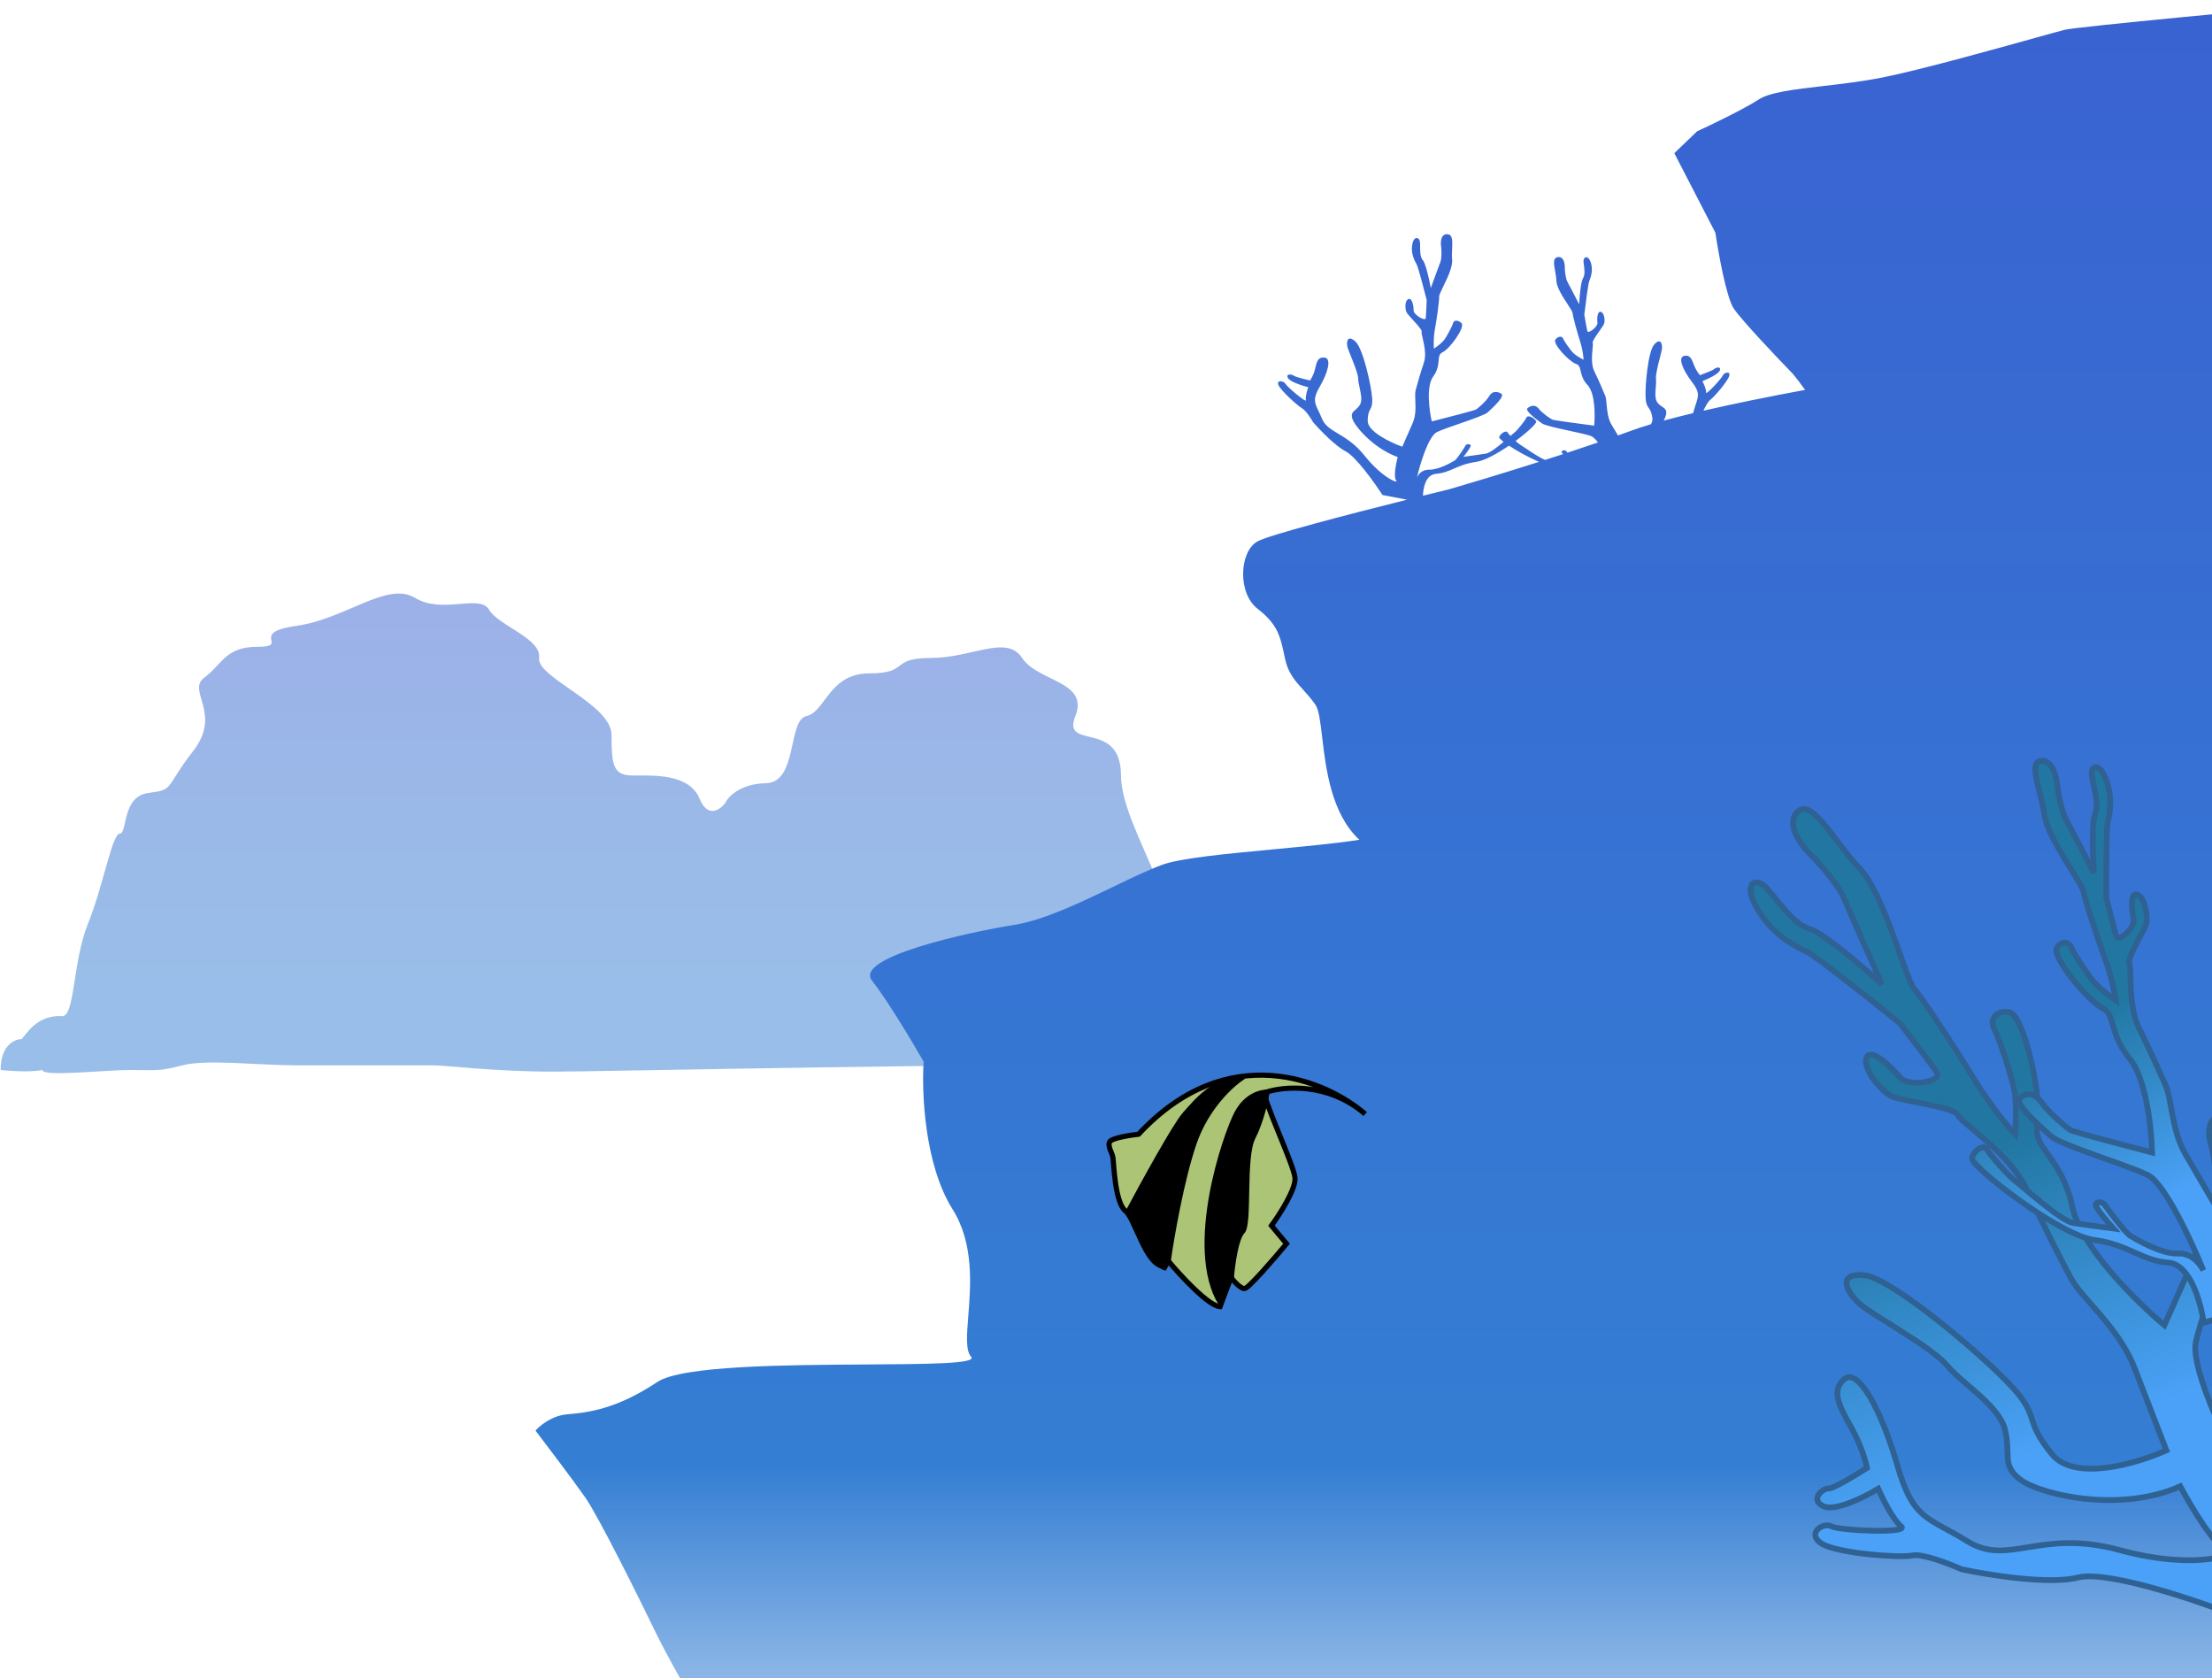<svg width="385" height="292" viewBox="0 0 385 292" fill="none" xmlns="http://www.w3.org/2000/svg">
<g clip-path="url(#clip0_5072_132217)">
<path d="M0.11 186.183C0.11 186.183 4.915 186.711 7.367 186.183C7.367 187.422 18.115 186.183 22.766 186.183C27.417 186.183 27.482 186.474 31.745 185.374C36.009 184.274 44.883 185.374 51.639 185.374H67.794H75.546C77.29 185.374 86.4 186.474 96.284 186.474C104.191 186.474 174.831 184.893 203.359 185.374C215.926 185.374 201.009 170.433 201.655 169.734C209.347 161.419 195.109 144.776 195.109 134.944C195.109 125.111 184.746 130.682 187.171 124.597C189.597 118.512 180.603 118.632 177.901 114.493C175.198 110.355 169.193 114.493 161.987 114.493C154.78 114.493 158.384 117.171 151.327 117.171C144.271 117.171 143.671 123.867 140.368 124.597C137.065 125.327 138.866 136.161 133.311 136.283C128.868 136.38 126.756 138.596 126.255 139.691C125.354 140.909 123.193 142.467 121.751 138.961C119.95 134.579 113.644 134.944 110.191 134.944C106.738 134.944 106.438 133.24 106.438 127.884C106.438 122.527 93.376 117.899 93.827 114.493C94.277 111.088 86.77 108.893 85.119 106.094C83.468 103.295 77.012 106.944 72.207 104.022C67.403 101.101 60.197 107.676 51.639 108.893C43.082 110.111 50.588 112.542 44.883 112.542C39.178 112.542 38.728 115.586 35.575 117.899C32.422 120.212 38.728 124.108 33.623 130.682C28.519 137.255 30.471 137.375 25.817 137.984C21.163 138.592 22.213 145.041 20.862 145.041C19.511 145.041 18.01 154.047 15.307 160.742C12.605 167.437 13.055 176.931 10.803 176.81C6.415 176.572 4.621 179.945 3.77 180.797C2.619 180.837 0.109 181.766 0.11 186.183Z" fill="url(#paint0_linear_5072_132217)" fill-opacity="0.5"/>
<path fill-rule="evenodd" clip-rule="evenodd" d="M359.328 5.192C361.552 4.638 395.203 1.5 411.751 0V106.505C411.751 106.599 411.751 106.691 411.749 106.783C420.708 105.222 431.671 105.626 437.052 106.164L433.863 246.685L443.399 284.637L421.644 340L269.641 330.362H174.057C159.923 322.532 130.792 306.372 127.343 304.367C123.893 302.363 117.281 290.379 114.406 284.637C111.172 277.956 104.13 263.779 101.83 260.522C99.53 257.265 95.122 251.44 93.205 248.934C93.924 248.099 96.008 246.366 98.595 246.115C98.714 246.104 98.836 246.092 98.96 246.081C102.203 245.773 107.138 245.304 114.406 240.478C118.704 237.624 136.644 237.513 150.825 237.426C161.539 237.36 170.108 237.307 169.026 236.094C168.052 235.003 168.262 232.366 168.532 228.98C168.959 223.614 169.537 216.365 165.79 210.413C160.902 202.646 160.401 190.056 160.761 184.732C158.844 181.391 154.365 173.895 151.777 170.638C148.543 166.567 168.666 162.182 176.572 160.93C181.663 160.123 188.036 157.057 193.752 154.307C196.911 152.788 199.869 151.365 202.299 150.473C205.439 149.32 213.413 148.567 221.559 147.797H221.559L221.56 147.797L221.56 147.797H221.561C226.947 147.288 232.409 146.772 236.598 146.129C231.697 141.608 230.761 133.698 230.114 128.223C229.802 125.585 229.556 123.512 228.967 122.655C228.254 121.621 227.513 120.801 226.812 120.025C225.417 118.481 224.181 117.114 223.653 114.583L223.625 114.45C222.85 110.732 222.421 108.675 218.894 105.942C215.326 103.177 215.722 95.919 218.894 94.191C220.908 93.094 234.38 89.577 244.885 86.951L240.616 86.131C239.227 83.984 236.001 79.458 234.213 78.538C232.425 77.618 229.72 74.815 228.591 73.528C228.199 72.849 227.265 71.406 226.657 71.07C225.898 70.651 222.974 68.021 222.529 67.025C222.085 66.029 223.471 66.27 223.733 66.784C223.994 67.297 227.479 70.244 227.303 69.606C227.162 69.095 227.511 67.912 227.703 67.385C226.68 67.124 224.543 66.439 224.174 65.782C223.714 64.961 224.919 65.129 225.179 65.37C225.387 65.562 227.151 66.013 228.007 66.214C228.203 65.952 228.653 65.19 228.881 64.229C228.892 64.183 228.903 64.136 228.914 64.091C229.182 62.956 229.389 62.083 230.556 62.226C231.77 62.375 231.165 64.786 229.673 67.339C228.474 69.393 228.792 70.061 229.508 71.563C229.682 71.927 229.879 72.341 230.084 72.836C230.596 74.075 231.618 74.688 232.901 75.457C234.24 76.26 235.863 77.234 237.487 79.267C240.668 83.248 243.591 84.289 242.993 83.572C242.515 82.998 242.978 80.639 243.269 79.531C239.004 77.995 235.779 74.155 235.376 72.858C235.112 72.008 235.434 71.726 235.892 71.325C236.133 71.115 236.412 70.871 236.662 70.494C237.139 69.776 236.879 68.574 236.642 67.472C236.518 66.899 236.4 66.353 236.394 65.917C236.385 65.126 235.73 63.493 235.191 62.148C234.859 61.32 234.571 60.601 234.503 60.254C234.326 59.343 234.603 58.23 235.927 59.443C237.25 60.657 238.708 67.234 238.832 69.372C238.895 70.443 238.698 70.817 238.486 71.221C238.274 71.623 238.048 72.053 238.046 73.23C238.043 75.116 242.057 77.014 244.064 77.728L245.884 73.6C246.448 72.32 246.386 70.864 246.336 69.669C246.305 68.945 246.279 68.318 246.397 67.883C246.711 66.728 247.197 64.964 247.846 63.05C248.281 61.767 247.878 60.005 247.613 58.849C247.482 58.279 247.386 57.857 247.439 57.711C247.536 57.447 246.681 56.506 245.915 55.664C245.398 55.095 244.922 54.571 244.806 54.329C244.518 53.73 244.491 52.244 245.169 52.033C245.846 51.822 246.048 53.427 246.052 54.081C246.056 54.736 248.09 56.014 248.159 55.341C248.215 54.803 248.286 53.015 248.315 52.188C247.84 50.32 246.824 46.466 246.565 45.994L246.545 45.958C246.212 45.354 245.532 44.118 245.793 42.588C246.059 41.027 246.959 41.268 247.119 41.937C247.171 42.155 247.17 42.491 247.169 42.876C247.168 43.676 247.166 44.684 247.633 45.264C248.188 45.951 248.794 48.794 249.028 50.13C249.476 48.892 250.436 46.257 250.689 45.624C250.942 44.991 250.901 43.646 250.849 43.053C250.704 42.277 250.703 40.731 251.863 40.753C252.863 40.772 252.808 41.922 252.742 43.288C252.712 43.899 252.681 44.554 252.741 45.169C252.864 46.427 251.92 48.368 251.215 49.817C250.806 50.658 250.477 51.333 250.485 51.611C250.508 52.37 250.094 55.371 249.757 57.242C249.486 58.739 249.523 60.154 249.575 60.675C249.958 60.419 250.835 59.775 251.272 59.255C251.819 58.605 252.853 56.555 252.915 56.193C252.977 55.831 253.635 55.516 254.364 56.22C255.092 56.925 252.317 60.716 251.092 61.286C250.501 61.561 250.456 62.064 250.395 62.749C250.328 63.486 250.243 64.435 249.439 65.536C248.197 67.236 248.765 71.438 249.205 73.327C251.658 72.707 256.635 71.425 256.912 71.256C257.257 71.043 258.676 69.821 259.199 68.921C259.721 68.022 260.579 68.072 261.301 68.504C261.987 68.913 259.993 70.774 259.1 71.607C259.052 71.652 259.007 71.693 258.966 71.732C258.497 72.172 256.22 72.96 254.025 73.719C252.458 74.262 250.933 74.79 250.136 75.166C248.605 75.89 247.142 80.813 246.602 83.183C246.747 82.69 247.382 81.707 248.758 81.727C250.478 81.753 252.738 80.4 253.189 80.129C253.641 79.858 254.992 77.713 255.088 77.494C255.185 77.275 255.936 77.16 255.98 77.52C256.015 77.809 255.147 78.955 254.709 79.491C255.627 79.367 257.699 79.079 258.642 78.926C259.312 78.817 260.602 77.811 261.699 76.882C261.182 76.483 260.891 76.179 260.934 76.049C261.142 75.428 262.129 74.812 262.391 75.245C262.469 75.376 262.655 75.596 262.893 75.85C263.177 75.603 263.396 75.414 263.514 75.328C264.102 74.897 265.469 73.15 265.691 72.647C265.913 72.143 267.069 72.683 267.382 73.328C267.533 73.638 265.9 75.17 263.786 76.73C264.137 77.05 264.473 77.325 264.691 77.446C264.831 77.525 265.12 77.72 265.494 77.973C266.447 78.617 267.949 79.633 268.935 80.025C269.963 79.697 270.997 79.363 272.03 79.026C271.894 78.848 271.805 78.701 271.804 78.619C271.801 78.286 272.498 78.309 272.611 78.497C272.634 78.534 272.708 78.633 272.817 78.769C274.614 78.179 276.4 77.583 278.126 76.992C277.685 76.402 277.245 75.976 276.837 75.841C276.068 75.585 274.617 75.271 273.128 74.949C271.041 74.497 268.876 74.029 268.397 73.68L268.261 73.581C267.35 72.921 265.314 71.446 265.888 70.999C266.493 70.528 267.268 70.389 267.85 71.15C268.433 71.911 269.87 72.868 270.209 73.023C270.48 73.147 275.159 73.771 277.465 74.067C277.639 72.301 277.654 68.417 276.322 67.007C275.459 66.094 275.268 65.24 275.12 64.577C274.982 63.961 274.881 63.508 274.312 63.322C273.129 62.938 270.153 59.793 270.731 59.073C271.31 58.353 271.946 58.567 272.046 58.89C272.146 59.212 273.33 60.964 273.905 61.495C274.364 61.921 275.239 62.41 275.618 62.601C275.603 62.122 275.467 60.831 275.043 59.499C274.513 57.835 273.778 55.151 273.708 54.459C273.683 54.204 273.303 53.626 272.831 52.906L272.831 52.906C272.017 51.666 270.926 50.004 270.888 48.846C270.87 48.28 270.763 47.688 270.663 47.135C270.44 45.901 270.252 44.861 271.16 44.734C272.212 44.588 272.396 45.994 272.357 46.715C272.38 47.26 272.503 48.488 272.808 49.036C273.114 49.584 274.301 51.875 274.857 52.952C274.91 51.712 275.122 49.061 275.544 48.375C275.9 47.797 275.778 46.88 275.681 46.154L275.681 46.154C275.635 45.803 275.594 45.497 275.615 45.294C275.681 44.668 276.47 44.35 276.899 45.741C277.319 47.104 276.847 48.302 276.617 48.888L276.603 48.923C276.424 49.38 275.96 52.996 275.751 54.746C275.875 55.495 276.154 57.113 276.269 57.597C276.412 58.201 278.109 56.817 278.035 56.221C277.96 55.626 277.952 54.144 278.593 54.262C279.235 54.38 279.387 55.734 279.197 56.311C279.121 56.543 278.75 57.072 278.348 57.645L278.348 57.645C277.752 58.495 277.087 59.444 277.206 59.673C277.272 59.8 277.235 60.195 277.184 60.727C277.081 61.807 276.925 63.453 277.473 64.572C278.292 66.243 278.944 67.793 279.368 68.809C279.527 69.192 279.578 69.766 279.637 70.427V70.427C279.733 71.519 279.851 72.851 280.517 73.953L281.617 75.774C282.389 75.499 283.14 75.227 283.865 74.96C284.875 74.587 286.046 74.206 287.348 73.819C287.547 73.458 287.645 73.101 287.6 72.761C287.458 71.692 287.201 71.325 286.961 70.982C286.72 70.638 286.496 70.32 286.425 69.339C286.283 67.381 286.823 61.241 287.882 59.993C288.941 58.745 289.326 59.727 289.274 60.575C289.254 60.898 289.077 61.583 288.874 62.372L288.874 62.373C288.544 63.655 288.144 65.211 288.229 65.931C288.277 66.329 288.234 66.838 288.19 67.372V67.372V67.373C288.105 68.4 288.013 69.521 288.532 70.123C288.805 70.438 289.087 70.629 289.332 70.795C289.796 71.109 290.123 71.33 289.984 72.132C289.94 72.385 289.799 72.751 289.571 73.187C291.148 72.757 292.864 72.323 294.677 71.889C294.721 71.776 294.761 71.659 294.794 71.535C294.921 71.063 295.051 70.665 295.165 70.314C295.637 68.871 295.847 68.228 294.511 66.491C292.85 64.332 292.012 62.206 293.098 61.938C294.143 61.681 294.434 62.452 294.814 63.455L294.86 63.577C295.183 64.426 295.683 65.07 295.892 65.286C296.647 65.01 298.197 64.408 298.363 64.21C298.57 63.963 299.647 63.679 299.326 64.476C299.069 65.113 297.207 65.97 296.308 66.318C296.546 66.777 297.004 67.815 296.937 68.294C296.854 68.894 299.671 65.834 299.847 65.339C300.023 64.843 301.256 64.473 300.97 65.427C300.685 66.381 298.34 69.091 297.699 69.556C297.3 69.844 296.802 70.763 296.471 71.468C301.99 70.195 308.24 68.944 314.184 67.84C313.442 66.809 312.736 65.88 312.067 65.074C309.155 62.074 303.012 55.59 301.741 53.651C300.47 51.713 299.094 44.075 298.564 40.498L291.415 26.653L295.387 22.845C297.902 21.691 303.568 18.968 306.11 17.307C308.038 16.047 312.307 15.551 317.318 14.969C320.564 14.593 324.121 14.18 327.556 13.499C334.066 12.21 346.971 8.614 354.277 6.578C356.775 5.882 358.619 5.369 359.328 5.192ZM262.636 77.548C260.612 78.931 258.384 80.166 256.908 80.377C255.177 80.623 254.097 81.093 253.097 81.527C252.133 81.946 251.243 82.333 249.919 82.454C248.231 82.609 247.728 84.624 247.665 86.259C249.336 85.845 250.884 85.466 252.238 85.137C255.623 84.154 261.544 82.377 267.868 80.366C266.012 79.584 264.01 78.462 262.636 77.548Z" fill="url(#paint1_linear_5072_132217)"/>
<path d="M397.168 252.623C393.841 257.523 400.283 266.312 403.92 270.094L388.77 281.005C381.837 278.307 366.712 273.228 361.672 274.5C356.633 275.772 346.037 274.064 341.369 273.051C339.26 272.099 334.601 270.289 332.84 270.662C330.639 271.129 320.029 270.313 317.161 268.655C314.293 266.998 317.206 264.797 318.741 265.586C320.276 266.376 332.525 266.866 330.877 265.582C329.559 264.556 327.673 260.803 326.895 259.055C324.572 260.465 319.42 263.05 317.398 262.111C314.87 260.937 317.316 258.916 318.273 259.007C319.038 259.08 323.047 256.65 324.956 255.426C324.746 254.354 323.921 251.478 322.295 248.541C320.263 244.871 318.564 242.071 320.984 239.983C323.404 237.896 327.428 245.328 330.217 254.929C333.005 264.529 335.355 263.852 342.503 268.234C349.651 272.616 354.986 265.945 368.888 269.714C382.789 273.483 390.054 270.215 387.506 269.586C385.468 269.083 381.304 262.073 379.476 258.631C368.841 263.356 355.161 260.038 351.731 257.523C348.301 255.008 350.026 253.112 348.985 248.828C347.944 244.544 341.6 240.85 338.883 237.598C336.167 234.346 325.904 228.863 323.679 226.88C321.453 224.898 319.591 221.47 324.443 221.899C329.295 222.329 345.672 236.28 350.388 241.525C355.104 246.77 352.187 246.976 357.146 253.049C361.113 257.907 372.074 254.623 377.058 252.374L371.525 238.056C368.772 230.933 362.265 225.915 360.378 222.305C358.491 218.695 355.621 213.173 352.716 206.927C349.811 200.681 341.419 195.491 340.77 194.023C340.12 192.555 330.842 191.637 329.08 190.681C327.318 189.724 324.143 185.957 324.875 184.037C325.606 182.117 329.335 185.834 330.72 187.509C332.104 189.185 338.326 188.336 337.029 186.463C335.991 184.964 332.351 180.22 330.661 178.035C325.903 174.197 316.025 166.35 314.581 165.664C312.776 164.806 308.897 163.03 306.071 158.473C303.246 153.916 305.316 152.706 307.002 154.102C308.687 155.497 311.887 160.81 314.898 161.611C317.307 162.252 324.345 168.331 327.563 171.29C325.734 167.194 321.853 158.465 320.959 156.322C320.065 154.178 317.162 150.803 315.821 149.383C313.936 147.683 310.68 143.707 312.738 141.405C315.31 138.528 319.035 146.258 323.56 150.977C328.086 155.696 331.575 170.231 333.212 172.136C334.849 174.042 340.449 182.603 343.803 188.102C346.485 192.502 349.529 196.069 350.715 197.302C350.841 195.862 351.008 192.424 350.671 190.196C350.25 187.412 347.727 180.036 347.072 178.979C346.418 177.922 346.898 175.771 349.645 176.102C352.392 176.432 355.559 191.828 354.633 195.788C353.708 199.748 358.934 201.462 360.714 210.083C362.138 216.98 371.973 226.634 376.712 230.599C379.665 224.013 385.6 210.59 385.722 209.592C385.874 208.343 385.763 202.311 384.775 198.935C383.788 195.559 385.383 193.942 387.544 193.583C389.705 193.223 390.098 203.063 390.29 206.637C390.481 210.211 383.616 227.217 382.2 233.436C381.068 238.41 388.894 254.049 392.948 261.246C392.161 259.68 391.194 255.861 393.624 253.113C396.661 249.68 397.735 241.604 397.947 239.988C398.159 238.373 395.987 230.106 395.693 229.347C395.4 228.588 396.46 226.763 397.296 227.602C397.964 228.273 398.871 232.984 399.241 235.255C400.571 233.068 403.56 228.114 404.874 225.799C406.517 222.905 405.637 208.938 405.751 206.635C405.865 204.332 404.559 197.055 403.883 195.308C403.208 193.561 406.35 192.598 408.251 193.62C410.152 194.642 409.798 224.9 404.919 233.061C400.041 241.221 401.327 246.497 397.168 252.623Z" fill="url(#paint2_linear_5072_132217)" stroke="#2F6193"/>
<path d="M377.447 219.716C381.257 220.01 383.096 226.796 383.539 230.151L395.138 226.904C396.567 222.322 400.093 212.652 402.763 210.623C405.432 208.593 408.835 202.564 410.203 199.803C410.572 198.356 411.534 195.279 412.431 194.541C413.553 193.619 417.411 187.941 417.73 185.828C418.048 183.714 415.766 184.297 415.546 185.389C415.327 186.481 410.644 192.854 410.66 191.507C410.673 190.429 409.54 187.968 408.972 186.872C410.617 186.268 413.994 184.711 414.334 183.313C414.76 181.566 412.757 181.986 412.417 182.505C412.146 182.92 409.307 183.964 407.922 184.433C407.466 183.897 406.348 182.323 405.522 180.321C404.489 177.82 403.761 175.836 401.734 176.216C399.708 176.596 401.836 181.616 405.554 186.886C409.273 192.156 407.985 193.068 407.318 198.436C406.651 203.803 401.14 203.808 397.446 212.335C393.752 220.861 389.18 223.208 389.889 221.671C390.455 220.441 388.597 215.52 387.596 213.213C394.259 209.753 398.092 201.52 398.204 198.778C398.316 196.036 396.666 196.143 394.925 193.894C393.184 191.645 393.874 186.96 393.328 184.281C392.781 181.603 394.147 174.222 394.043 172.302C393.939 170.382 392.96 168.063 391.224 170.682C389.488 173.301 389.931 187.174 390.678 191.663C391.425 196.151 392.702 194.763 393.768 199.708C394.622 203.663 388.555 207.868 385.415 209.476L380.422 200.924C377.939 196.669 378.028 191.369 376.967 188.964C375.906 186.56 374.276 182.89 372.296 178.912C370.316 174.934 371.077 168.614 370.598 167.696C370.119 166.777 373.39 161.73 373.617 160.456C373.844 159.183 373.222 156.066 371.959 155.662C370.697 155.258 371.07 158.634 371.358 160.007C371.646 161.379 368.714 164.175 368.291 162.767C367.953 161.641 367.026 157.896 366.605 156.164C366.584 152.22 366.603 144.082 366.838 143.078C367.132 141.822 367.798 139.152 366.637 135.893C365.477 132.634 364.033 133.192 364.059 134.603C364.084 136.014 365.475 139.766 364.667 141.607C364.021 143.08 364.254 149.074 364.451 151.888C363.121 149.317 360.282 143.847 359.561 142.534C358.84 141.221 358.307 138.398 358.13 137.151C358.032 135.516 357.337 132.274 355.348 132.386C352.862 132.525 355.261 137.514 355.819 141.695C356.377 145.876 362.302 153.484 362.604 155.077C362.906 156.669 364.968 162.938 366.392 166.842C367.53 169.965 368.104 172.935 368.249 174.03C367.472 173.514 365.671 172.214 364.684 171.148C363.449 169.815 360.745 165.574 360.476 164.819C360.206 164.064 358.929 163.44 357.99 164.958C357.051 166.476 363.539 174.269 365.908 175.396C368.277 176.523 367.038 179.848 370.669 184.215C373.573 187.709 374.483 196.553 374.575 200.538C370.066 199.376 360.909 196.967 360.357 196.627C359.666 196.201 356.669 193.717 355.364 191.861C354.059 190.004 352.602 190.158 351.551 191.103C350.501 192.048 355.304 196.206 357.029 197.741C358.753 199.275 370.091 202.658 373.796 204.447C376.76 205.878 381.496 216.118 383.493 221.058C383.02 220.031 381.484 218.007 379.121 218.126C376.167 218.276 371.663 215.567 370.763 215.024C369.863 214.481 366.569 210.058 366.305 209.605C366.04 209.152 364.693 208.952 364.78 209.71C364.849 210.317 366.859 212.671 367.856 213.771C366.217 213.562 362.517 213.075 360.821 212.806C358.701 212.47 352.012 206.405 350.805 205.535C349.598 204.666 346.455 201.079 345.846 200.035C345.236 198.992 343.486 200.188 343.237 201.558C342.987 202.928 358.386 214.927 364.464 215.751C370.542 216.576 372.685 219.347 377.447 219.716Z" fill="url(#paint3_linear_5072_132217)" stroke="#2F6193"/>
<path d="M198.176 197.357C213.747 180.605 230.955 188.038 237.612 193.849C231.133 188.272 223.318 189.021 220.22 190.093C219.332 190.341 225.17 202.529 225.395 204.952C225.574 206.891 222.738 211.305 221.298 213.27L223.922 216.421C221.78 218.996 217.322 224.161 216.634 224.219C215.947 224.278 214.737 222.924 214.219 222.24L212.352 227.364C210.332 227.259 205.429 221.935 203.231 219.285L202.608 220.356C199.306 220.155 197.717 212.159 195.884 210.71C194.052 209.262 193.851 202.456 193.725 201.523C193.599 200.59 192.669 199.38 193.181 198.627C193.591 198.025 196.682 197.53 198.176 197.357Z" fill="#ABC475" stroke="black" stroke-width="0.895"/>
<path d="M215.305 193.666C216.93 190.648 219.458 190.004 220.519 190.059C220.302 191.514 219.509 195.121 218.079 197.916C216.292 201.409 217.574 213.013 216.229 214.338C215.153 215.398 214.521 219.95 214.339 222.094L212.493 226.817C206.56 217.145 213.273 197.438 215.305 193.666Z" fill="black" stroke="black" stroke-width="0.895"/>
<path d="M207.828 198.907C210 192.582 214.469 188.576 216.431 187.364C210.847 188.225 208.31 191.598 206.246 193.876C204.595 195.698 198.936 205.993 196.263 211.009C196.86 211.899 197.193 212.697 198.019 214.493C199.837 218.446 201.754 220.286 202.677 220.578L203.319 219.475C203.916 215.255 205.655 205.233 207.828 198.907Z" fill="black" stroke="black" stroke-width="0.895"/>
</g>
<defs>
<linearGradient id="paint0_linear_5072_132217" x1="107.246" y1="99.826" x2="107.246" y2="186.734" gradientUnits="userSpaceOnUse">
<stop stop-color="#3A61D2"/>
<stop offset="0.81" stop-color="#347ED3"/>
</linearGradient>
<linearGradient id="paint1_linear_5072_132217" x1="273.322" y1="-14.079" x2="273.322" y2="340" gradientUnits="userSpaceOnUse">
<stop stop-color="#3A61D2"/>
<stop offset="0.76" stop-color="#347ED3"/>
<stop offset="1" stop-color="#347ED3" stop-opacity="0"/>
</linearGradient>
<linearGradient id="paint2_linear_5072_132217" x1="325.712" y1="136.141" x2="368.605" y2="247.128" gradientUnits="userSpaceOnUse">
<stop stop-color="#2177A1"/>
<stop offset="0.556" stop-color="#2177A1"/>
<stop offset="1" stop-color="#4AA1F7"/>
</linearGradient>
<linearGradient id="paint3_linear_5072_132217" x1="347.473" y1="136.809" x2="386.172" y2="203.103" gradientUnits="userSpaceOnUse">
<stop stop-color="#2177A1"/>
<stop offset="0.556" stop-color="#2177A1"/>
<stop offset="1" stop-color="#4AA1F7"/>
</linearGradient>
<clipPath id="clip0_5072_132217">
<rect width="385" height="292" fill="white"/>
</clipPath>
</defs>
</svg>

